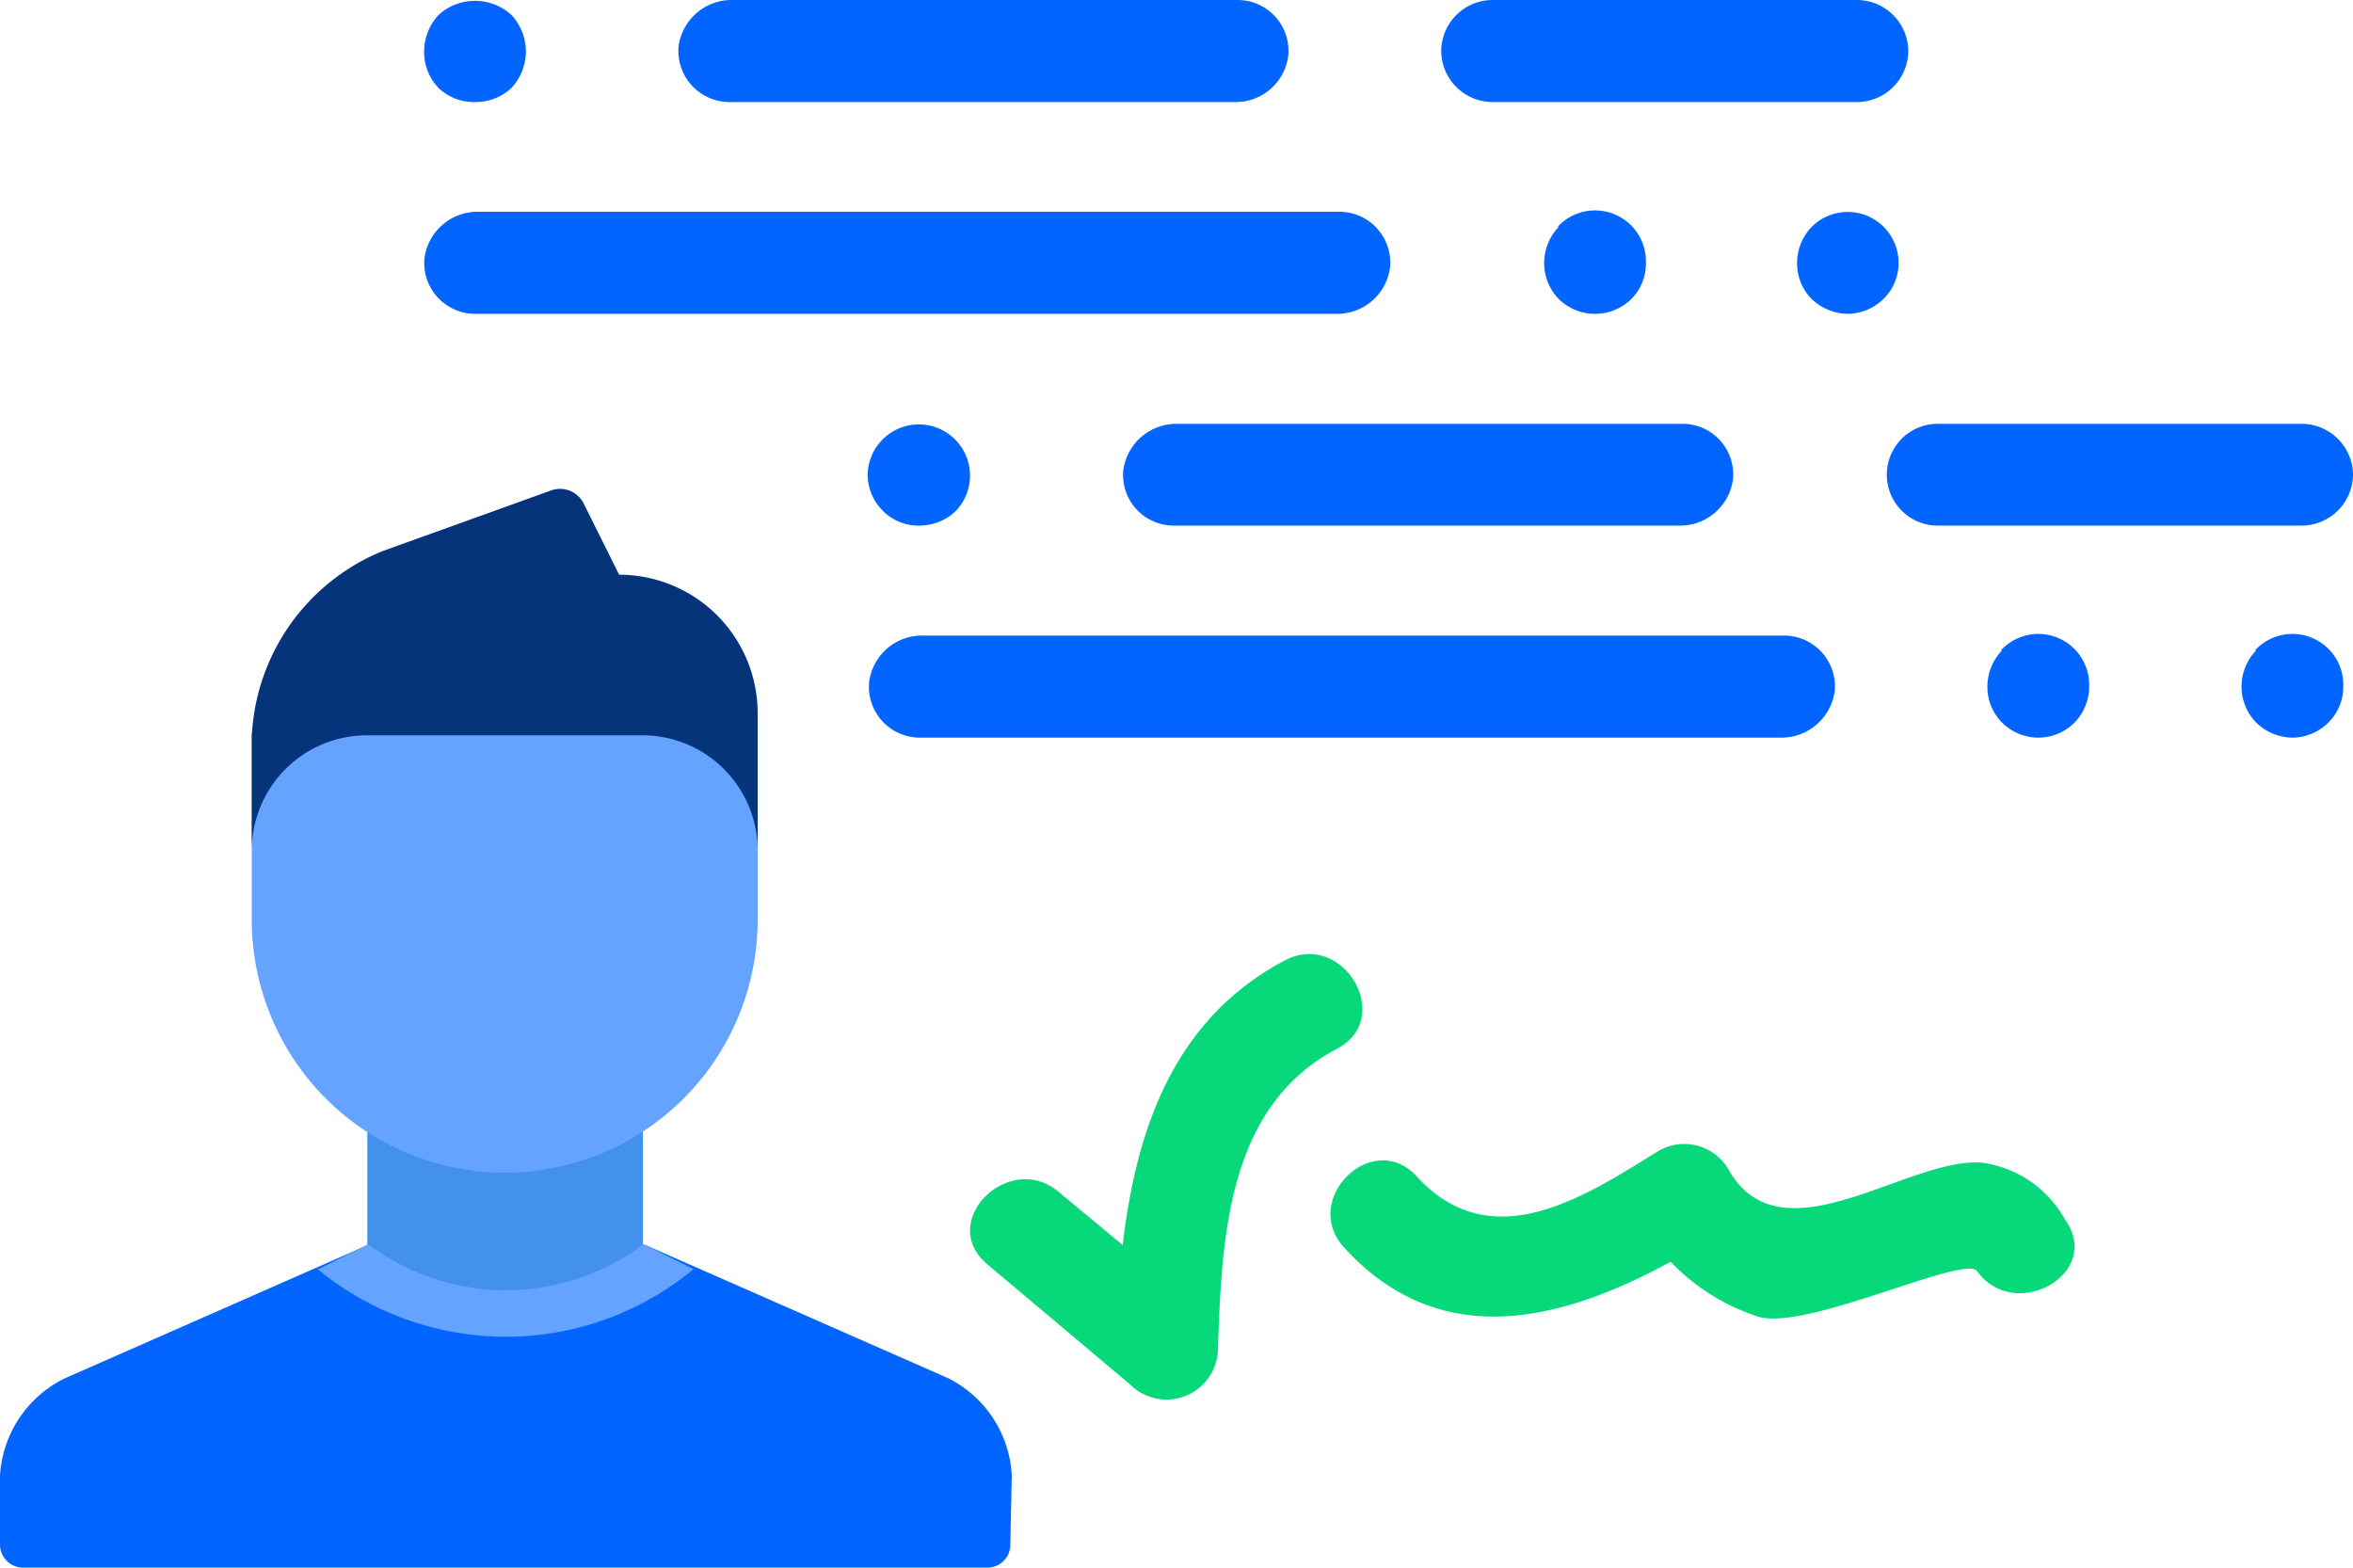 <svg id="4e71bf2c-88d8-4f13-bcb8-7a5cf21c08cc" data-name="Layer 1" xmlns="http://www.w3.org/2000/svg" width="80" height="53.3" viewBox="0 0 80 53.3"><defs><style>.a637e4f9-a326-40bb-9e21-d38ba14a964a{fill:#0265ff;}.\36 f711e20-394f-43b1-9f69-1c2a7adf6e31{fill:#07d879;}.d0107a56-1f20-4d77-808c-6611c5f9f949{fill:#4390ed;}.b3b60770-1356-4600-a5e6-ce88f933cbd9{fill:#64a3ff;}.\32 68e54bc-1211-4a93-b290-c2e985f074ac{fill:#05347b;}</style></defs><title>Customer Profile</title><path class="a637e4f9-a326-40bb-9e21-d38ba14a964a" d="M80,16.14a1.75,1.75,0,0,0-1.77-1.73H65.88a1.73,1.73,0,1,0,0,3.46H78.23A1.75,1.75,0,0,0,80,16.14Z"/><path class="a637e4f9-a326-40bb-9e21-d38ba14a964a" d="M39.91,17.87H57.08a1.81,1.81,0,0,0,1.84-1.58,1.72,1.72,0,0,0-1.72-1.88H40A1.82,1.82,0,0,0,38.19,16,1.72,1.72,0,0,0,39.91,17.87Z"/><path class="a637e4f9-a326-40bb-9e21-d38ba14a964a" d="M31.27,17.87a1.79,1.79,0,0,0,1.23-.5,1.74,1.74,0,1,0-3-1.23,1.74,1.74,0,0,0,.5,1.21A1.69,1.69,0,0,0,31.27,17.87Z"/><path class="a637e4f9-a326-40bb-9e21-d38ba14a964a" d="M60.66,21.61H31.39a1.81,1.81,0,0,0-1.84,1.58,1.73,1.73,0,0,0,1.72,1.89H60.53a1.83,1.83,0,0,0,1.85-1.59A1.73,1.73,0,0,0,60.66,21.61Z"/><path class="a637e4f9-a326-40bb-9e21-d38ba14a964a" d="M68.07,22.11a1.79,1.79,0,0,0-.5,1.23,1.71,1.71,0,0,0,.5,1.23,1.74,1.74,0,0,0,2.46,0,1.75,1.75,0,0,0,.5-1.23,1.73,1.73,0,0,0-3-1.23Z"/><path class="a637e4f9-a326-40bb-9e21-d38ba14a964a" d="M76.71,22.11a1.79,1.79,0,0,0-.5,1.23,1.75,1.75,0,0,0,.5,1.23,1.79,1.79,0,0,0,1.23.51,1.76,1.76,0,0,0,1.23-.52,1.72,1.72,0,0,0,.5-1.22,1.73,1.73,0,0,0-3-1.23Z"/><path class="a637e4f9-a326-40bb-9e21-d38ba14a964a" d="M64.88,1.73A1.75,1.75,0,0,0,63.12,0H50.76A1.75,1.75,0,0,0,49,1.73a1.75,1.75,0,0,0,1.76,1.74H63.12A1.75,1.75,0,0,0,64.88,1.73Z"/><path class="a637e4f9-a326-40bb-9e21-d38ba14a964a" d="M24.8,3.47H42A1.8,1.8,0,0,0,43.8,1.89,1.73,1.73,0,0,0,42.08,0H24.92a1.82,1.82,0,0,0-1.85,1.58A1.74,1.74,0,0,0,24.8,3.47Z"/><path class="a637e4f9-a326-40bb-9e21-d38ba14a964a" d="M16.15,3.47A1.79,1.79,0,0,0,17.38,3a1.84,1.84,0,0,0,.5-1.24A1.83,1.83,0,0,0,17.38.5a1.84,1.84,0,0,0-2.46,0,1.83,1.83,0,0,0-.5,1.23A1.75,1.75,0,0,0,14.92,3,1.73,1.73,0,0,0,16.15,3.47Z"/><path class="a637e4f9-a326-40bb-9e21-d38ba14a964a" d="M45.54,7.2H16.27a1.82,1.82,0,0,0-1.84,1.59,1.73,1.73,0,0,0,1.72,1.88H45.42a1.81,1.81,0,0,0,1.84-1.58A1.73,1.73,0,0,0,45.54,7.2Z"/><path class="a637e4f9-a326-40bb-9e21-d38ba14a964a" d="M53,7.71a1.77,1.77,0,0,0-.5,1.23,1.75,1.75,0,0,0,.5,1.23,1.76,1.76,0,0,0,2.46,0,1.71,1.71,0,0,0,.5-1.23,1.73,1.73,0,0,0-3-1.23Z"/><path class="a637e4f9-a326-40bb-9e21-d38ba14a964a" d="M61.6,7.71a1.77,1.77,0,0,0-.5,1.23,1.71,1.71,0,0,0,.5,1.23,1.81,1.81,0,0,0,1.22.5,1.76,1.76,0,0,0,1.23-.52,1.69,1.69,0,0,0,.5-1.21A1.73,1.73,0,0,0,61.6,7.71Z"/><path class="6f711e20-394f-43b1-9f69-1c2a7adf6e31" d="M43.69,32.65c-3.79,2-5.06,5.76-5.52,9.68L36,40.53c-1.69-1.43-4.15,1-2.44,2.45l4.85,4.08a1.75,1.75,0,0,0,3-1.23c.13-3.75.31-8.22,4.06-10.18C47.42,34.62,45.67,31.62,43.69,32.65Z"/><path class="6f711e20-394f-43b1-9f69-1c2a7adf6e31" d="M70.21,41.47a3.81,3.81,0,0,0-2.83-1.94c-2.51-.2-6.84,3.42-8.62.22a1.74,1.74,0,0,0-2.37-.62c-2.45,1.51-5.65,3.68-8.22.87-1.51-1.65-4,.81-2.44,2.45C49,46,53.13,44.9,56.8,42.9a7.16,7.16,0,0,0,2.93,1.85c1.57.57,7.07-2.12,7.49-1.53C68.52,45,71.52,43.28,70.21,41.47Z"/><g id="1d656021-7597-49a2-a976-73f3db271e7f" data-name="Video-and-Voice-call"><g id="2ec6bcc7-3a0a-4924-bde6-58eb7cc84e5b" data-name="Video-and-Voice-Call-3"><g id="fd17b75d-42be-40a0-9171-edfcc37e4b02" data-name="icon-video-and-voice-call-personalization"><rect id="80cf9aec-fa81-408b-92f4-f804d57efc2c" data-name="Rectangle-path" class="d0107a56-1f20-4d77-808c-6611c5f9f949" x="12.49" y="34.48" width="9.37" height="11.76"/><path id="de4af4de-898c-4a86-be6d-a97925271e22" data-name="Shape" class="b3b60770-1356-4600-a5e6-ce88f933cbd9" d="M25.76,24.93v6.34a8.6,8.6,0,1,1-17.2,0V24.93Z"/><path id="a2c115ba-eab8-4df2-91f6-7ad106dee6d6" data-name="Shape-2" class="a637e4f9-a326-40bb-9e21-d38ba14a964a" d="M34.4,50.16a3.93,3.93,0,0,0-2.16-3.3L21.92,42.32a7.87,7.87,0,0,1-4.72,1.57,7.73,7.73,0,0,1-4.67-1.57L2.21,46.86A3.94,3.94,0,0,0,0,50.16v2.31a.79.79,0,0,0,.76.83H33.57a.78.78,0,0,0,.78-.79h0Z"/><path id="2be2ff7b-13e6-4576-afe7-5b02c7a96f53" data-name="Shape-3" class="268e54bc-1211-4a93-b290-c2e985f074ac" d="M8.56,25.06A7.16,7.16,0,0,1,13,18.74l5.75-2.07a.9.9,0,0,1,1.08.42l1.22,2.45a4.71,4.71,0,0,1,4.71,4.71V29A3.92,3.92,0,0,0,21.84,25H12.48A3.92,3.92,0,0,0,8.56,29h0Z"/><path id="4f53d9e2-7b4b-465c-a261-cceee7aa8df3" data-name="Shape-4" class="b3b60770-1356-4600-a5e6-ce88f933cbd9" d="M17.2,45.45a10,10,0,0,0,6.38-2.3l-1.7-.85a7.77,7.77,0,0,1-9.36,0l-1.71.86A10.09,10.09,0,0,0,17.2,45.45Z"/></g></g></g></svg>